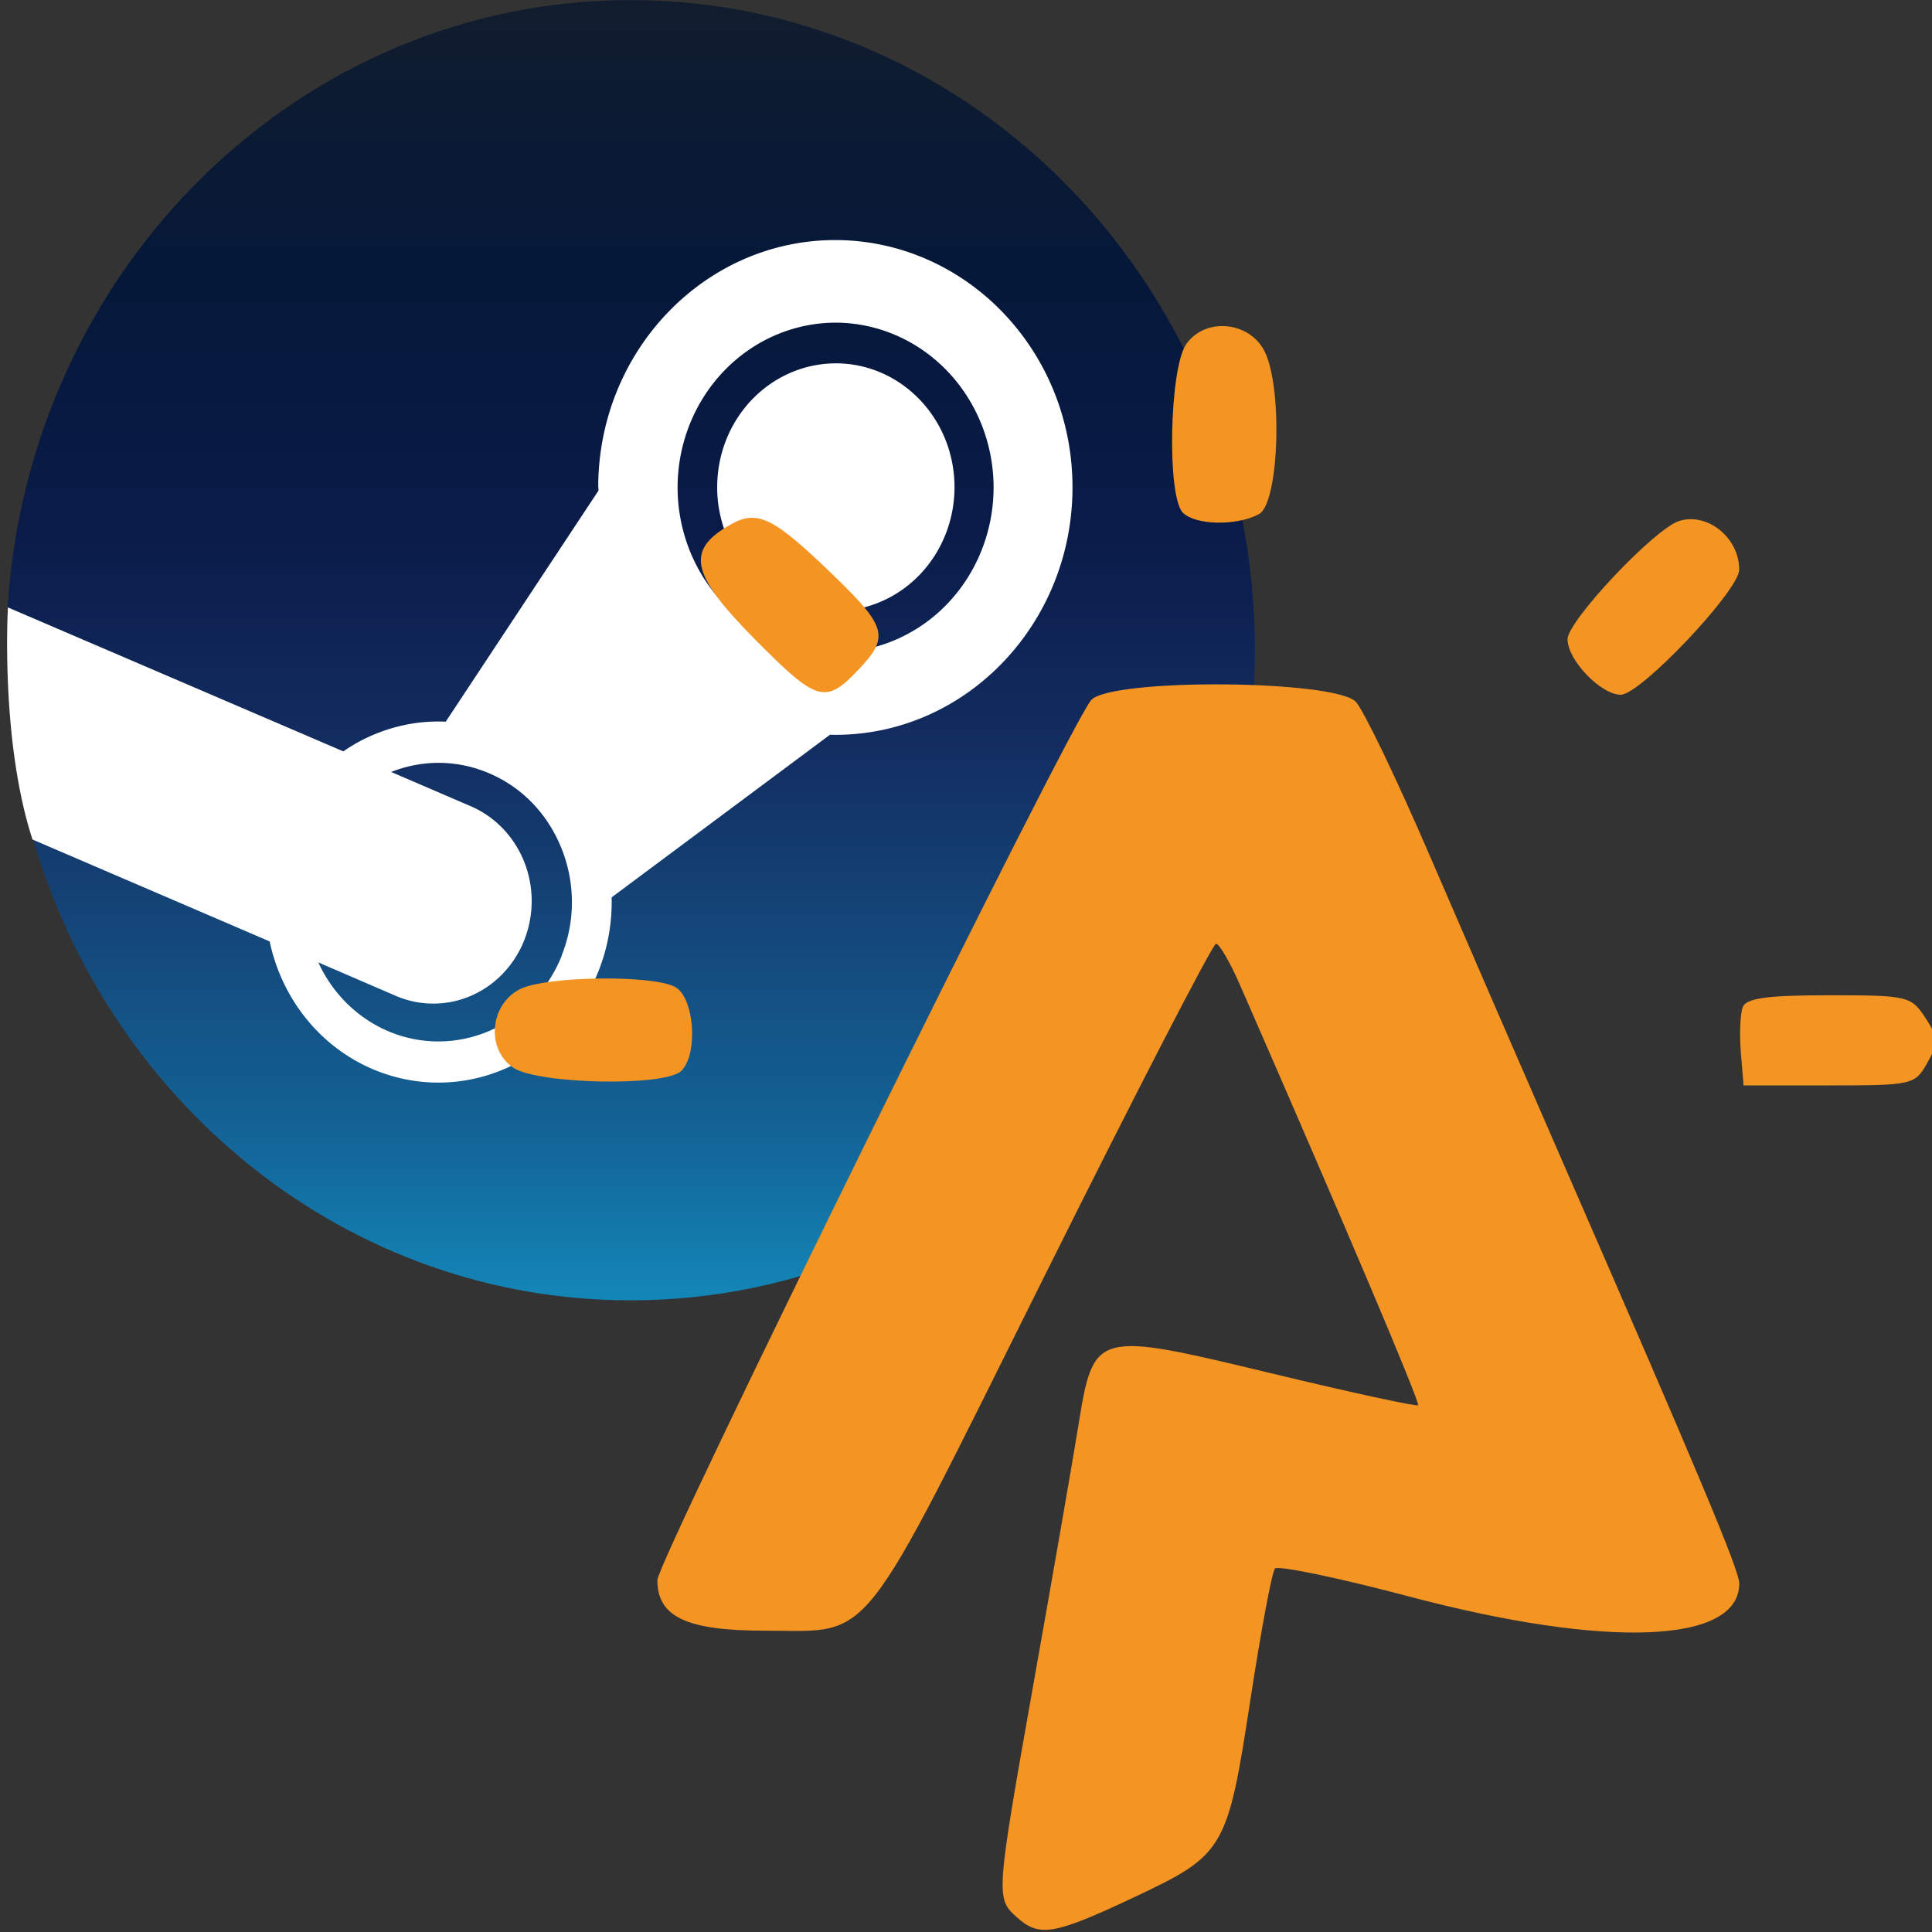 <?xml version="1.0" encoding="UTF-8" standalone="no"?>
<svg
   viewBox="0 0 225 225"
   version="1.1"
   id="svg1"
   sodipodi:docname="steam-plati.svg"
   xml:space="preserve"
   inkscape:version="1.3.2 (091e20e, 2023-11-25)"
   xmlns:inkscape="http://www.inkscape.org/namespaces/inkscape"
   xmlns:sodipodi="http://sodipodi.sourceforge.net/DTD/sodipodi-0.dtd"
   xmlns:xlink="http://www.w3.org/1999/xlink"
   xmlns="http://www.w3.org/2000/svg"
   xmlns:svg="http://www.w3.org/2000/svg"><rect x="0" y="0" width="225" height="225" fill="#333333" stroke="none"/><defs
     id="defs1"><linearGradient
       id="A"
       x2="32.011"
       x1="32.011"
       y2="63.965"
       y1="0"
       gradientTransform="scale(0.999,1.001)"
       gradientUnits="userSpaceOnUse"><stop
         stop-color="#111d2e"
         offset="0%"
         id="stop1" /><stop
         stop-color="#051839"
         offset="21.2%"
         id="stop2" /><stop
         stop-color="#0a1b48"
         offset="40.7%"
         id="stop3" /><stop
         stop-color="#132e62"
         offset="58.1%"
         id="stop4" /><stop
         stop-color="#144b7e"
         offset="73.8%"
         id="stop5" /><stop
         stop-color="#136497"
         offset="87.3%"
         id="stop6" /><stop
         stop-color="#1387b8"
         offset="100%"
         id="stop7" /></linearGradient></defs><sodipodi:namedview
     id="namedview1"
     pagecolor="#ffffff"
     bordercolor="#000000"
     borderopacity="0.25"
     inkscape:showpageshadow="2"
     inkscape:pageopacity="0.0"
     inkscape:pagecheckerboard="0"
     inkscape:deskcolor="#d1d1d1"
     inkscape:zoom="1.0488889"
     inkscape:cx="112.02331"
     inkscape:cy="112.5"
     inkscape:window-width="1920"
     inkscape:window-height="1027"
     inkscape:window-x="0"
     inkscape:window-y="25"
     inkscape:window-maximized="0"
     inkscape:current-layer="svg1" /><g
     style="fill:#ffffff"
     id="g1"
     transform="matrix(2.272,0,0,2.366,49.26,30.295)"><use
       xlink:href="#B"
       x="0.5"
       y="0.5"
       id="use1"
       transform="translate(-21.817,-13.299)" /><symbol
       id="B"><g
         id="g8"><path
           d="M 1.305,41.202 C 5.259,54.386 17.488,64 31.959,64 c 17.673,0 32,-14.327 32,-32 0,-17.673 -14.327,-32 -32,-32 C 15.001,0 1.124,13.193 0.028,29.874 c 2.074,3.477 2.879,5.628 1.275,11.328 z"
           fill="url(#A)"
           id="path7"
           style="fill:url(#A)" /><path
           d="m 30.31,23.985 0.003,0.158 -7.83,11.375 c -1.268,-0.058 -2.54,0.165 -3.748,0.662 a 8.14,8.14 0 0 0 -1.498,0.8 L 0.042,29.893 c 0,0 -0.398,6.546 1.26,11.424 l 12.156,5.016 c 0.6,2.728 2.48,5.12 5.242,6.27 a 8.88,8.88 0 0 0 11.603,-4.782 8.89,8.89 0 0 0 0.684,-3.656 l 11.193,-8.005 0.275,0.005 c 6.705,0 12.155,-5.466 12.155,-12.18 0,-6.714 -5.44,-12.16 -12.155,-12.174 -6.702,0 -12.155,5.46 -12.155,12.174 z m -1.88,23.05 c -1.454,3.5 -5.466,5.147 -8.953,3.694 a 6.84,6.84 0 0 1 -3.524,-3.362 l 3.957,1.64 a 5.04,5.04 0 0 0 6.591,-2.719 5.05,5.05 0 0 0 -2.715,-6.601 l -4.1,-1.695 c 1.578,-0.6 3.372,-0.62 5.05,0.077 1.7,0.703 3,2.027 3.696,3.72 0.696,1.693 0.692,3.56 -0.01,5.246 M 42.466,32.1 a 8.12,8.12 0 0 1 -8.098,-8.113 8.12,8.12 0 0 1 8.098,-8.111 8.12,8.12 0 0 1 8.1,8.111 8.12,8.12 0 0 1 -8.1,8.113 m -6.068,-8.126 a 6.09,6.09 0 0 1 6.08,-6.095 c 3.355,0 6.084,2.73 6.084,6.095 a 6.09,6.09 0 0 1 -6.084,6.093 6.09,6.09 0 0 1 -6.081,-6.093 z"
           id="path8" /></g></symbol></g><path
     fill="#f49423"
     d="m 138.151,40.073 c -1.968,2.811 -2.27,17.76 -0.396,19.634 1.474,1.474 6.254,1.563 8.866,0.165 2.332,-1.248 2.791,-14.704 0.646,-18.965 -1.762,-3.502 -6.917,-3.973 -9.116,-0.834 m -53.096,21.029 c -5.24,2.972 -4.636,5.779 2.876,13.366 7.197,7.268 8.171,7.565 11.937,3.634 3.714,-3.876 3.442,-5.03 -2.563,-10.865 -7.223,-7.018 -9.066,-7.941 -12.25,-6.135 m 110.5,-0.431 c -2.867,0.898 -13,11.639 -13,13.78 0,2.421 3.875,6.456 6.2,6.456 2.292,0 13.773,-12.123 13.788,-14.559 0.022,-3.704 -3.681,-6.712 -6.988,-5.677 m -68.449,20.828 c -2.233,2.232 -50.551,100.235 -50.551,102.53 0,4.264 3.419,5.878 12.453,5.878 12.849,0 10.703,2.71 32.513,-41.061 10.672,-21.417 19.715,-38.939 20.095,-38.939 0.381,0 1.627,2.138 2.77,4.75 12.299,28.126 21.028,48.724 20.762,48.99 -0.18,0.18 -7.883,-1.493 -17.12,-3.717 -20.573,-4.954 -20.66,-4.93 -22.457,6.186 -0.649,4.01 -2.942,17.212 -5.098,29.339 -4.509,25.374 -4.526,25.592 -2.089,27.797 2.642,2.391 4.33,2.109 13.672,-2.289 10.557,-4.969 10.89,-5.535 13.572,-23.056 1.221,-7.975 2.503,-14.826 2.849,-15.226 0.346,-0.399 7.368,1.06 15.604,3.242 23.089,6.117 38.474,5.511 38.474,-1.514 0,-1.512 -4.57,-12.421 -20.528,-49.002 -4.798,-11 -11.809,-27.156 -15.58,-35.901 -3.771,-8.746 -7.609,-16.733 -8.529,-17.75 -2.339,-2.585 -28.268,-2.801 -30.812,-0.257 M 60.555,115.195 c -3.502,1.762 -3.973,6.917 -0.834,9.116 2.811,1.968 17.76,2.27 19.634,0.396 1.995,-1.995 1.5,-8.569 -0.734,-9.765 -2.694,-1.442 -15.042,-1.269 -18.066,0.253 m 142.402,2.107 c -0.294,0.767 -0.393,3.129 -0.219,5.25 l 0.317,3.855 h 9.962 c 9.72,0 9.997,-0.064 11.44,-2.635 1.327,-2.363 1.303,-2.904 -0.235,-5.25 -1.649,-2.517 -2.071,-2.615 -11.221,-2.615 -7.211,0 -9.638,0.337 -10.044,1.395"
     fill-rule="evenodd"
     id="path1" /></svg>
